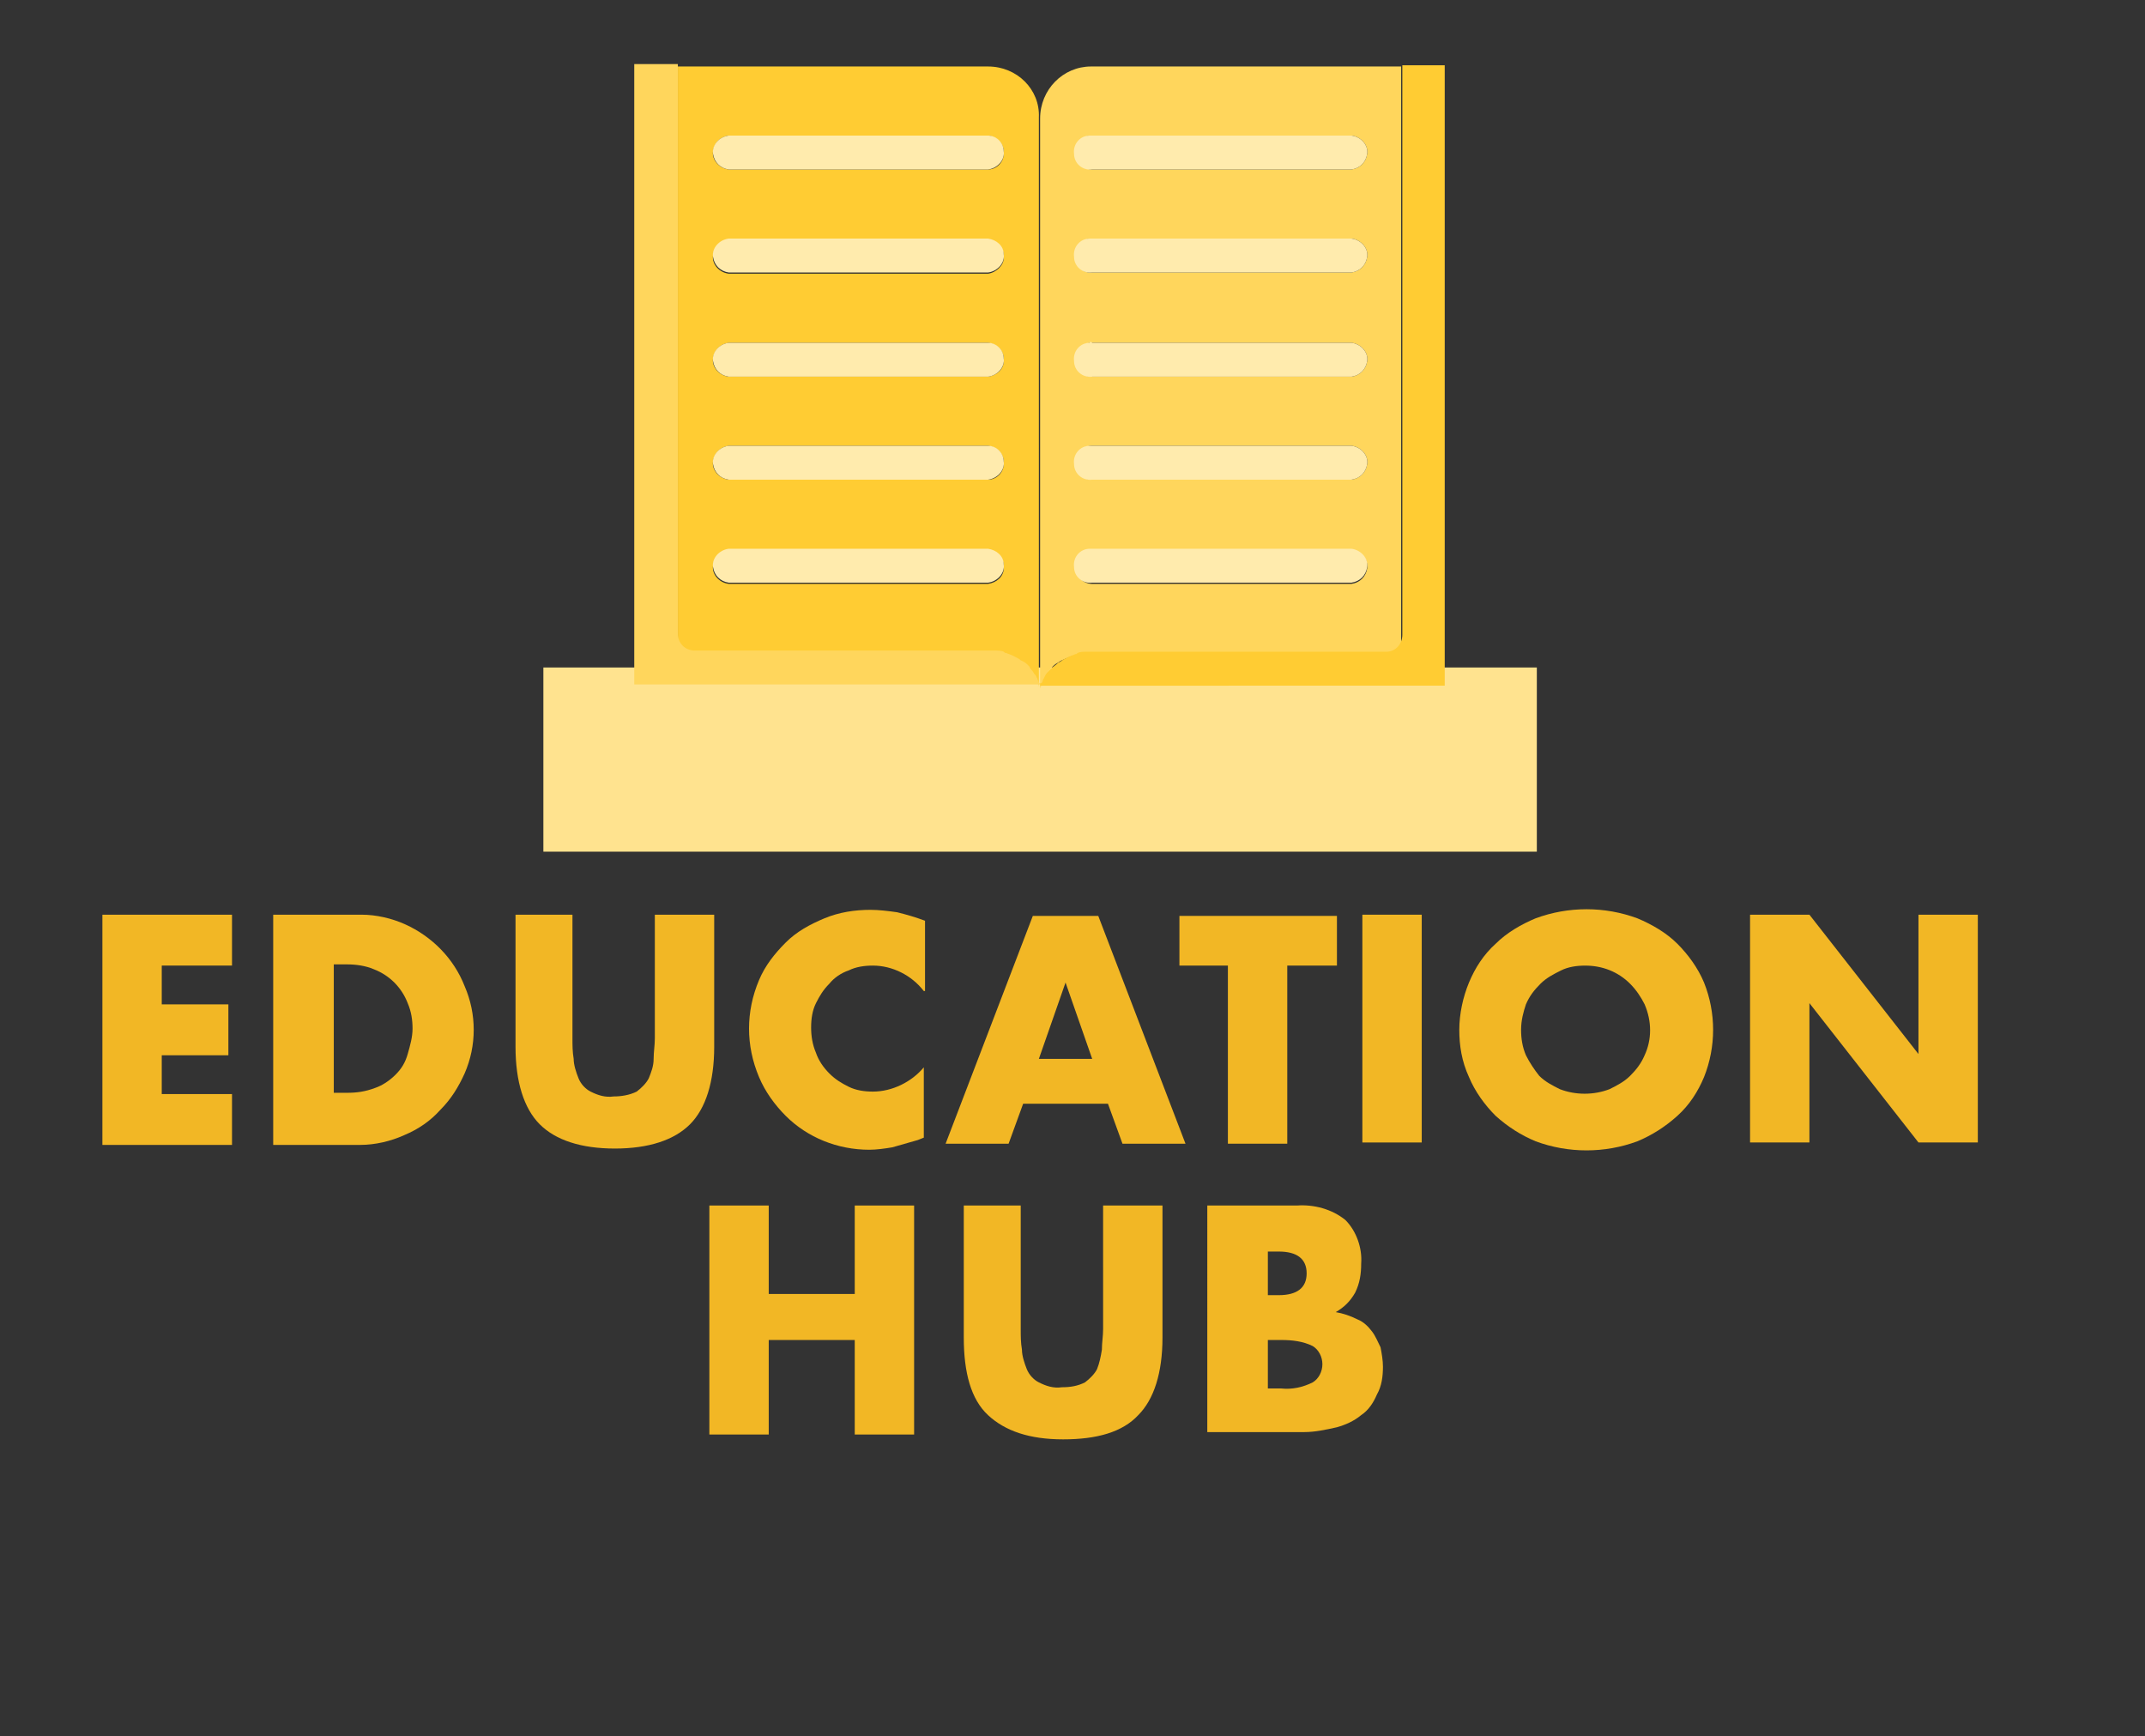 <?xml version="1.0" encoding="utf-8"?>
<!-- Generator: Adobe Illustrator 16.0.0, SVG Export Plug-In . SVG Version: 6.00 Build 0)  -->
<!DOCTYPE svg PUBLIC "-//W3C//DTD SVG 1.1//EN" "http://www.w3.org/Graphics/SVG/1.1/DTD/svg11.dtd">
<svg version="1.1" id="Layer_1" xmlns="http://www.w3.org/2000/svg" xmlns:xlink="http://www.w3.org/1999/xlink" x="0px" y="0px"
	 width="176px" height="142.43px" viewBox="0 0 176 142.43" enable-background="new 0 0 176 142.43" xml:space="preserve">
<rect x="0" y="0" width="176" height="142.43" fill="#333333" stroke="none"/>
<g id="Layer_2_3_">
	<g id="Layer_61">
		<path fill="#F2B725" d="M19.037,79.216h-5.765v3.18h5.467v4.175h-5.467v3.182h5.765v4.175H8.401V75.04h10.636V79.216z"/>
		<path fill="#F2B725" d="M22.517,75.04h7.157c1.193,0,2.485,0.298,3.579,0.795c2.187,0.994,3.977,2.783,4.871,5.069
			c0.994,2.287,0.994,4.871,0,7.157c-0.497,1.094-1.094,2.089-1.988,2.983c-0.796,0.894-1.789,1.591-2.982,2.087
			c-1.094,0.497-2.386,0.795-3.579,0.795h-7.158V75.04H22.517z M27.388,89.652h1.093c0.795,0,1.491-0.098,2.287-0.396
			c0.596-0.199,1.193-0.597,1.69-1.093c0.497-0.497,0.795-0.995,0.994-1.69c0.199-0.696,0.398-1.392,0.398-2.088
			s-0.1-1.392-0.398-2.087c-0.497-1.292-1.491-2.287-2.784-2.784c-0.695-0.297-1.491-0.397-2.187-0.397h-1.093V89.652z"/>
		<path fill="#F2B725" d="M46.971,75.04v10.14c0,0.596,0,1.094,0.099,1.688c0,0.498,0.199,1.095,0.398,1.592
			c0.197,0.496,0.596,0.895,0.993,1.094c0.596,0.297,1.194,0.496,1.889,0.397c0.596,0,1.292-0.101,1.889-0.397
			c0.398-0.299,0.795-0.696,0.995-1.094c0.198-0.497,0.397-0.994,0.397-1.592c0-0.595,0.099-1.093,0.099-1.688V75.04h4.871v10.835
			c0,2.882-0.695,5.069-1.987,6.362c-1.293,1.292-3.38,1.988-6.163,1.988c-2.785,0-4.871-0.696-6.164-1.988
			c-1.293-1.293-1.988-3.48-1.988-6.362V75.04H46.971z"/>
		<path fill="#F2B725" d="M75.799,81.303c-0.995-1.293-2.585-2.087-4.176-2.087c-0.695,0-1.391,0.098-1.987,0.396
			c-0.597,0.199-1.194,0.597-1.591,1.093c-0.497,0.498-0.795,0.995-1.094,1.592c-0.298,0.596-0.398,1.292-0.398,1.988
			c0,0.694,0.1,1.391,0.398,2.087c0.199,0.597,0.597,1.192,1.094,1.689c0.497,0.499,0.994,0.796,1.591,1.094
			c0.596,0.298,1.292,0.398,1.987,0.398c1.591,0,3.181-0.797,4.176-1.989v5.767l-0.498,0.198c-0.696,0.199-1.392,0.397-2.087,0.596
			c-0.596,0.101-1.292,0.199-1.889,0.199c-2.584,0-5.07-0.993-6.858-2.783c-0.895-0.895-1.69-1.987-2.188-3.18
			c-1.093-2.586-1.093-5.369,0-7.954c0.498-1.191,1.293-2.187,2.188-3.081c0.894-0.896,1.987-1.491,3.181-1.988
			c1.193-0.497,2.485-0.696,3.778-0.696c0.695,0,1.491,0.1,2.187,0.199c0.795,0.199,1.491,0.397,2.286,0.696v5.766H75.799z"/>
		<path fill="#F2B725" d="M90.909,90.547h-6.958l-1.194,3.28h-5.168l7.156-18.688h5.369l7.157,18.688h-5.17L90.909,90.547z
			 M89.616,86.868l-2.187-6.262l-2.188,6.262H89.616z"/>
		<path fill="#F2B725" d="M105.622,79.216v14.611h-4.872V79.216h-3.977v-4.077h12.924v4.077H105.622z"/>
		<path fill="#F2B725" d="M116.655,75.04v18.688h-4.871V75.04H116.655z"/>
		<path fill="#F2B725" d="M119.737,84.484c0-1.292,0.298-2.684,0.795-3.877c0.497-1.192,1.193-2.286,2.188-3.182
			c0.895-0.895,2.087-1.59,3.28-2.087c2.684-0.994,5.666-0.994,8.351,0c1.192,0.497,2.385,1.192,3.28,2.087
			c0.894,0.896,1.689,1.989,2.188,3.182c0.993,2.485,0.993,5.269,0,7.755c-0.498,1.192-1.194,2.285-2.188,3.18
			c-0.994,0.896-2.088,1.591-3.28,2.088c-2.685,0.994-5.667,0.994-8.351,0c-1.193-0.497-2.287-1.192-3.28-2.088
			c-0.896-0.895-1.69-1.987-2.188-3.18C119.936,87.068,119.737,85.776,119.737,84.484z M124.807,84.484
			c0,0.696,0.099,1.392,0.397,2.087c0.299,0.597,0.695,1.193,1.094,1.69c0.496,0.496,1.094,0.795,1.69,1.094
			c1.292,0.496,2.782,0.496,4.075,0c0.597-0.299,1.193-0.598,1.69-1.094c0.496-0.497,0.895-0.994,1.191-1.69
			c0.598-1.292,0.598-2.783,0-4.175c-0.297-0.596-0.695-1.192-1.191-1.69c-0.993-0.993-2.287-1.489-3.679-1.489
			c-0.696,0-1.392,0.098-1.988,0.396s-1.192,0.597-1.688,1.093c-0.499,0.498-0.896,0.995-1.194,1.69
			C125.006,82.992,124.807,83.688,124.807,84.484L124.807,84.484z"/>
		<path fill="#F2B725" d="M143.595,93.827V75.04h4.87l8.948,11.432V75.04h4.87v18.688h-4.87l-8.948-11.432v11.432h-4.87V93.827z"/>
		<path fill="#F2B725" d="M63.075,106.156h7.058v-7.257h4.871v18.787h-4.871v-7.754h-7.058v7.754h-4.871V98.899h4.871V106.156z"/>
		<path fill="#F2B725" d="M83.752,98.899v10.138c0,0.597,0,1.095,0.1,1.69c0,0.497,0.199,1.095,0.396,1.592
			c0.199,0.496,0.598,0.895,0.994,1.091c0.597,0.3,1.193,0.499,1.89,0.398c0.695,0,1.291-0.099,1.889-0.398
			c0.397-0.297,0.795-0.695,0.993-1.091c0.199-0.497,0.3-0.996,0.397-1.592c0-0.596,0.1-1.094,0.1-1.69V98.899h4.872v10.834
			c0,2.883-0.696,5.07-1.988,6.362c-1.293,1.392-3.381,1.988-6.163,1.988c-2.784,0-4.772-0.696-6.163-1.988
			c-1.393-1.292-1.989-3.479-1.989-6.362V98.899H83.752z"/>
		<path fill="#F2B725" d="M99.159,98.899h7.257c1.392-0.101,2.884,0.297,3.977,1.191c0.894,0.895,1.392,2.286,1.293,3.579
			c0,0.795-0.101,1.591-0.498,2.386c-0.397,0.695-0.895,1.191-1.59,1.59c0.596,0.101,1.192,0.3,1.789,0.598
			c0.497,0.197,0.895,0.596,1.193,0.994c0.298,0.396,0.497,0.895,0.695,1.291c0.1,0.498,0.198,1.095,0.198,1.592
			c0,0.794-0.099,1.59-0.496,2.286c-0.298,0.696-0.696,1.292-1.292,1.689c-0.596,0.496-1.293,0.795-1.988,0.994
			c-0.895,0.199-1.789,0.397-2.685,0.397h-7.952V98.899H99.159z M104.03,106.253h0.896c1.49,0,2.286-0.596,2.286-1.789
			c0-1.192-0.796-1.789-2.286-1.789h-0.896V106.253z M104.03,113.908h1.095c0.894,0.099,1.787-0.101,2.584-0.499
			c0.497-0.297,0.795-0.894,0.795-1.49s-0.298-1.192-0.795-1.491c-0.797-0.396-1.69-0.496-2.584-0.496h-1.095V113.908z"/>
		<g id="Statue_2_">
			<rect x="44.585" y="54.76" fill="#FFE38F" width="81.514" height="15.11"/>
			<path fill="#FFCC33" d="M81.068,5.455H55.619v48.113h25.449c0.396,0,0.895,0,1.291,0.099l0.397,0.1
				c0.3,0.099,0.498,0.199,0.697,0.298c0.198,0.099,0.397,0.199,0.497,0.298c0.297,0.298,0.595,0.597,0.794,0.895
				c0.101,0.099,0.2,0.298,0.3,0.498s0.197,0.398,0.197,0.597V9.63C85.342,7.344,83.454,5.455,81.068,5.455z M81.068,47.902H59.795
				c-0.795-0.1-1.392-0.795-1.292-1.491c0.099-0.696,0.596-1.194,1.292-1.293h21.273c0.794,0.1,1.391,0.795,1.291,1.492
				C82.359,47.305,81.764,47.802,81.068,47.902z M81.068,39.353H59.795c-0.795-0.1-1.392-0.795-1.292-1.491
				c0.099-0.696,0.596-1.193,1.292-1.292h21.273c0.794,0.099,1.391,0.794,1.291,1.491C82.359,38.756,81.764,39.353,81.068,39.353z
				 M81.068,30.903H59.795c-0.795-0.099-1.392-0.795-1.292-1.491c0.099-0.695,0.596-1.192,1.292-1.292h21.273
				c0.794,0.099,1.391,0.794,1.291,1.491C82.359,30.307,81.764,30.804,81.068,30.903z M81.068,22.454H59.795
				c-0.795-0.1-1.392-0.795-1.292-1.491c0.099-0.696,0.596-1.193,1.292-1.292h21.273c0.794,0.1,1.391,0.795,1.291,1.491
				C82.359,21.758,81.764,22.354,81.068,22.454z M81.068,13.905H59.795c-0.795-0.1-1.392-0.795-1.292-1.491
				c0.099-0.695,0.596-1.194,1.292-1.293h21.273c0.794,0.099,1.391,0.795,1.291,1.492C82.359,13.308,81.764,13.905,81.068,13.905z"
				/>
			<path fill="#FFEBAD" d="M81.068,11.121H59.795c-0.795,0.099-1.392,0.795-1.292,1.492c0.099,0.695,0.596,1.192,1.292,1.292h21.273
				c0.794-0.1,1.391-0.795,1.291-1.491C82.359,11.719,81.764,11.121,81.068,11.121z"/>
			<path fill="#FFEBAD" d="M81.068,19.571H59.795c-0.795,0.1-1.392,0.795-1.292,1.491c0.099,0.696,0.596,1.193,1.292,1.293h21.273
				c0.794-0.1,1.391-0.795,1.291-1.491C82.359,20.168,81.764,19.67,81.068,19.571z"/>
			<path fill="#FFEBAD" d="M81.068,45.018H59.795c-0.795,0.1-1.392,0.795-1.292,1.492c0.099,0.696,0.596,1.193,1.292,1.292h21.273
				c0.794-0.1,1.391-0.795,1.291-1.491C82.359,45.615,81.764,45.118,81.068,45.018z"/>
			<path fill="#FFEBAD" d="M81.068,36.57H59.795c-0.795,0.099-1.392,0.794-1.292,1.491c0.099,0.696,0.596,1.193,1.292,1.292h21.273
				c0.794-0.1,1.391-0.795,1.291-1.491C82.359,37.166,81.764,36.57,81.068,36.57z"/>
			<path fill="#FFEBAD" d="M81.068,28.12H59.795c-0.795,0.099-1.392,0.794-1.292,1.491c0.099,0.696,0.596,1.193,1.292,1.292h21.273
				c0.794-0.099,1.391-0.795,1.291-1.491C82.359,28.717,81.764,28.12,81.068,28.12z"/>
			<path fill="#FFD65C" d="M85.342,9.729v46.722c0.1-0.099,0.1-0.397,0.199-0.597c0.099-0.198,0.199-0.298,0.298-0.497
				c0.199-0.298,0.497-0.695,0.795-0.894c0.199-0.1,0.299-0.199,0.498-0.298c0.198-0.099,0.497-0.199,0.695-0.298l0.398-0.099
				c0.396-0.1,0.894-0.1,1.292-0.1h25.449V5.455H89.518C87.231,5.455,85.342,7.344,85.342,9.729z M88.226,46.51
				c0-0.795,0.596-1.392,1.391-1.392h21.274c0.795,0.1,1.391,0.795,1.291,1.492c-0.1,0.696-0.597,1.193-1.291,1.292H89.616
				C88.821,47.902,88.226,47.206,88.226,46.51L88.226,46.51z M88.226,37.961c0-0.795,0.596-1.392,1.391-1.392h21.274
				c0.795,0.099,1.391,0.794,1.291,1.491c-0.1,0.696-0.597,1.193-1.291,1.292H89.616C88.821,39.353,88.226,38.756,88.226,37.961
				L88.226,37.961z M88.226,29.511c0-0.795,0.596-1.391,1.391-1.391h21.274c0.795,0.099,1.391,0.794,1.291,1.491
				c-0.1,0.696-0.597,1.193-1.291,1.292H89.616C88.821,30.903,88.226,30.307,88.226,29.511z M88.226,20.963
				c0-0.795,0.596-1.392,1.391-1.392l0,0h21.274c0.795,0.1,1.391,0.795,1.291,1.491c-0.1,0.696-0.597,1.193-1.291,1.293H89.616
				C88.821,22.454,88.226,21.758,88.226,20.963z M88.226,12.513c0-0.794,0.596-1.392,1.391-1.392h21.274
				c0.795,0.099,1.391,0.795,1.291,1.492c-0.1,0.695-0.597,1.192-1.291,1.292H89.616C88.821,13.905,88.226,13.308,88.226,12.513z"/>
			<path fill="#FFEBAD" d="M89.616,11.121h21.274c0.795,0.099,1.391,0.795,1.291,1.492c-0.1,0.695-0.597,1.192-1.291,1.292H89.616
				c-0.795,0.1-1.49-0.497-1.49-1.292c-0.1-0.795,0.496-1.492,1.292-1.492C89.418,11.121,89.518,11.121,89.616,11.121z"/>
			<path fill="#FFEBAD" d="M89.616,19.571h21.274c0.795,0.1,1.391,0.795,1.291,1.491c-0.1,0.696-0.597,1.193-1.291,1.293H89.616
				c-0.795,0.1-1.49-0.498-1.49-1.293c-0.1-0.794,0.496-1.491,1.292-1.491C89.418,19.571,89.518,19.571,89.616,19.571z"/>
			<path fill="#FFEBAD" d="M89.616,45.018h21.274c0.795,0.1,1.391,0.795,1.291,1.492c-0.1,0.696-0.597,1.193-1.291,1.292H89.616
				c-0.795,0.1-1.49-0.497-1.49-1.292c-0.1-0.795,0.496-1.492,1.292-1.492C89.418,45.018,89.518,45.018,89.616,45.018z"/>
			<path fill="#FFEBAD" d="M89.616,36.57h21.274c0.795,0.099,1.391,0.794,1.291,1.491c-0.1,0.696-0.597,1.193-1.291,1.292H89.616
				c-0.795,0.1-1.49-0.497-1.49-1.292c-0.1-0.795,0.496-1.491,1.292-1.491C89.418,36.57,89.518,36.57,89.616,36.57z"/>
			<path fill="#FFEBAD" d="M89.616,28.12h21.274c0.795,0.099,1.391,0.794,1.291,1.491c-0.1,0.696-0.597,1.193-1.291,1.292H89.616
				c-0.795,0.1-1.49-0.497-1.49-1.292c-0.1-0.795,0.496-1.491,1.292-1.491C89.418,28.021,89.518,28.021,89.616,28.12z"/>
			<path fill="#FFD65C" d="M85.242,55.954c-0.098-0.101-0.098-0.299-0.197-0.398c0-0.1-0.1-0.199-0.199-0.298
				c-0.101-0.199-0.199-0.298-0.3-0.397l-0.099-0.199c-0.199-0.199-0.297-0.298-0.496-0.397l-0.199-0.1
				c-0.1-0.099-0.298-0.199-0.497-0.298l-0.198-0.099c-0.199-0.1-0.3-0.1-0.498-0.199c-0.1,0-0.1,0-0.199-0.099
				c-0.199-0.1-0.497-0.1-0.694-0.1H57.012c-0.796,0-1.393-0.597-1.393-1.392V5.256h-3.578v50.897h33.301c0,0,0-0.1,0-0.199
				C85.242,56.153,85.242,56.053,85.242,55.954z"/>
			<path fill="#FFCC33" d="M85.441,56.053c0.1-0.099,0.1-0.298,0.198-0.398l0.101-0.199c0.099-0.199,0.198-0.298,0.397-0.497
				l0.101-0.1c0.197-0.199,0.396-0.298,0.595-0.497l0.199-0.099c0.1-0.1,0.298-0.199,0.496-0.298l0.199-0.1
				c0.199-0.099,0.299-0.099,0.498-0.199c0.099,0,0.099,0,0.198-0.099c0.198-0.099,0.497-0.099,0.695-0.099h24.653
				c0.695,0,1.292-0.597,1.292-1.393V5.356h3.479v50.896H85.342c0,0,0-0.099,0-0.199H85.441z"/>
		</g>
	</g>
</g>
</svg>
